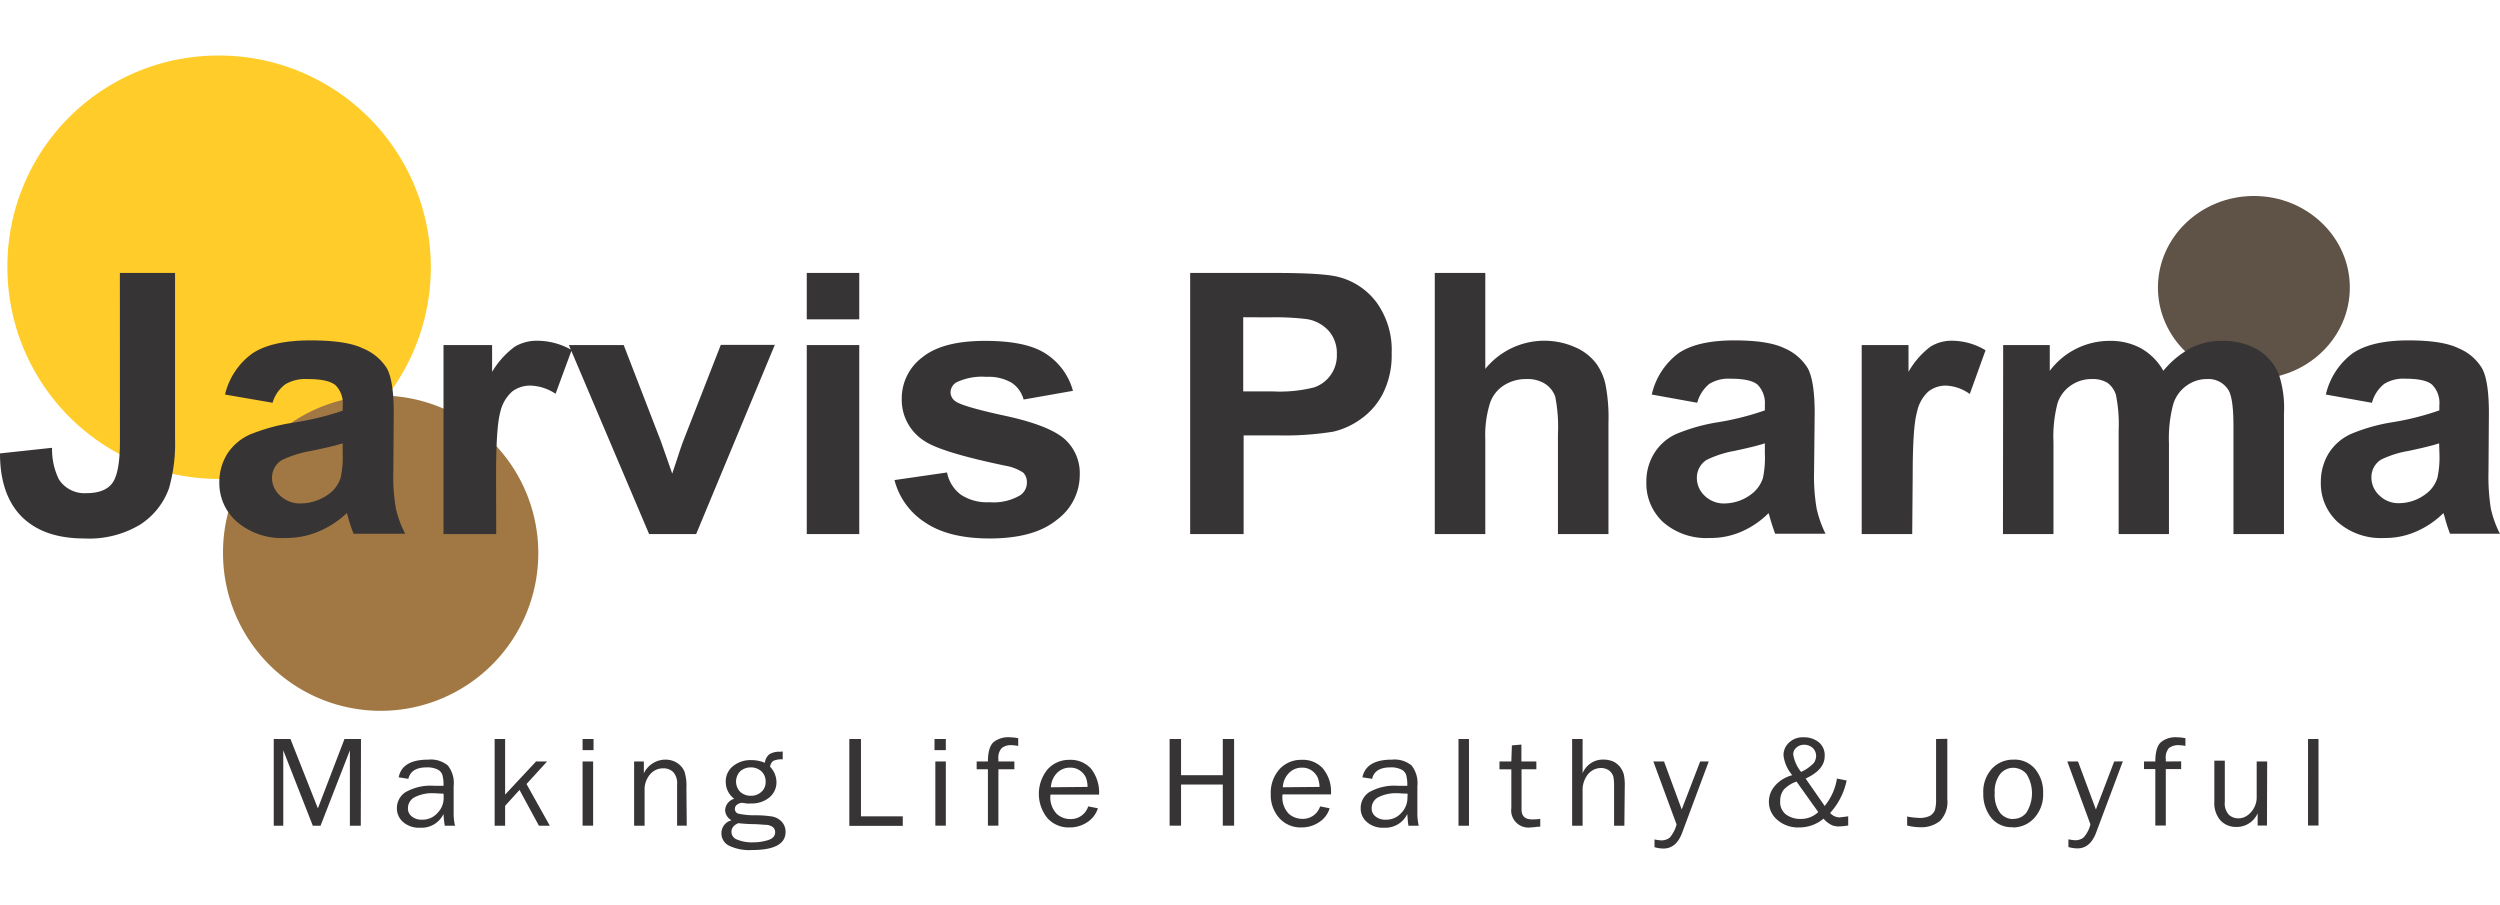 <svg xmlns="http://www.w3.org/2000/svg" viewBox="0 0 364.76 115.88" width="320"><defs><style>.cls-1{fill:#373435;}.cls-2{fill:#5f5246;}.cls-2,.cls-3,.cls-4{fill-rule:evenodd;}.cls-3{fill:#ffcc29;}.cls-4{fill:#a17843;}</style></defs><title>jarvis-pharma</title><g id="Layer_2" data-name="Layer 2"><g id="Layer_1-2" data-name="Layer 1"><g id="Layer_1-3" data-name="Layer_1"><g id="_1998096562064" data-name=" 1998096562064"><path class="cls-1" d="M52.64,112.37H51.05v-11l-4.28,11H45.64l-4.31-11v11H39.94V99.72h2.44l4,10.12,3.88-10.12h2.41Zm13.75,0h-1.5a16.83,16.83,0,0,1-.18-1.71,3.53,3.53,0,0,1-3.4,2,3.48,3.48,0,0,1-2.52-.85,2.61,2.61,0,0,1-.88-2,2.76,2.76,0,0,1,1.25-2.33,7.41,7.41,0,0,1,4.25-.93c.28,0,.71,0,1.3,0a5.32,5.32,0,0,0-.17-1.61,1.38,1.38,0,0,0-.76-.8,3.35,3.35,0,0,0-1.53-.28c-1.53,0-2.41.57-2.67,1.67l-1.41-.22c.34-1.73,1.78-2.58,4.31-2.58a3.91,3.91,0,0,1,2.86.85,4.12,4.12,0,0,1,.85,3v4A7.58,7.58,0,0,0,66.39,112.37Zm-1.68-4.68c-.62,0-1.07-.06-1.41-.06a5.71,5.71,0,0,0-2.78.57,1.81,1.81,0,0,0-1,1.64,1.44,1.44,0,0,0,.54,1.16,2.2,2.2,0,0,0,1.53.49,2.89,2.89,0,0,0,2.26-1,3.08,3.08,0,0,0,.88-2.24A4.23,4.23,0,0,0,64.71,107.69Zm15.51,4.68H78.63l-2.83-5.22-2.1,2.32v2.9H72.17V99.72H73.7v8.11L78.21,103h1.61l-3,3.29ZM86.6,99.72v1.62H85V99.72ZM86.54,103v9.36H85V103Zm13.66,9.36H98.79v-6a2.4,2.4,0,0,0-.57-1.82,2,2,0,0,0-1.45-.54,2.44,2.44,0,0,0-1.92.88,3.38,3.38,0,0,0-.8,2.35v5.14H92.52V103h1.42v1.73a3.49,3.49,0,0,1,3.09-2,3.12,3.12,0,0,1,1.84.53,2.83,2.83,0,0,1,1,1.22,7,7,0,0,1,.28,2.44Zm14-10.83v1.16a2.88,2.88,0,0,0-1.39.23,1.27,1.27,0,0,0-.45.85,3.28,3.28,0,0,1,.93,2.24,2.88,2.88,0,0,1-1,2.21,4,4,0,0,1-2.75.9,2.64,2.64,0,0,1-.65,0,5.42,5.42,0,0,0-.68-.09,1.4,1.4,0,0,0-.62.23.78.78,0,0,0-.37.65.7.7,0,0,0,.54.71,11.7,11.7,0,0,0,2.49.23,14.91,14.91,0,0,1,2.47.19,2.55,2.55,0,0,1,1.36.77,2.18,2.18,0,0,1,.54,1.45c0,1.78-1.65,2.66-4.91,2.66a6.8,6.8,0,0,1-3.37-.65,2,2,0,0,1-1.08-1.82,1.92,1.92,0,0,1,1.48-1.87,1.73,1.73,0,0,1-.94-1.5,1.82,1.82,0,0,1,1.33-1.64,3.05,3.05,0,0,1-1.24-2.47,2.83,2.83,0,0,1,1.07-2.3,4,4,0,0,1,2.64-.87,5,5,0,0,1,2,.39,1.81,1.81,0,0,1,.69-1.27,2.87,2.87,0,0,1,1.58-.34ZM109.53,108a2.2,2.2,0,0,0,1.56-.57,1.88,1.88,0,0,0,.62-1.47,2,2,0,0,0-.62-1.53,2.28,2.28,0,0,0-1.53-.57,2.33,2.33,0,0,0-1.53.54,2.16,2.16,0,0,0-.06,3A2.2,2.2,0,0,0,109.53,108ZM107.72,112c-.71.31-1,.74-1,1.3a1.21,1.21,0,0,0,.88,1.11,5.47,5.47,0,0,0,2.21.39,7.37,7.37,0,0,0,2.29-.34c.68-.22,1-.62,1-1.16a1,1,0,0,0-.31-.71,2,2,0,0,0-.85-.34c-.37,0-1-.08-1.87-.11A21.88,21.88,0,0,1,107.72,112Zm24-1v1.39h-7.8V99.72h1.7V111ZM138,99.72v1.62h-1.65V99.72ZM138,103v9.36h-1.53V103Zm10,0v1.13h-2.33v8.23h-1.53v-8.23H142.5V103h1.64c0-1.5.34-2.47.91-2.89a3.45,3.45,0,0,1,2.12-.65,8.47,8.47,0,0,1,1.39.14v1.13a6.85,6.85,0,0,0-.93-.11,2.13,2.13,0,0,0-1.48.43,2.07,2.07,0,0,0-.48,1.58V103Zm10.77,6.55,1.42.28a3.83,3.83,0,0,1-1.51,2,4.57,4.57,0,0,1-2.63.79,4.13,4.13,0,0,1-3.23-1.36,5.64,5.64,0,0,1,.05-7.14,4.22,4.22,0,0,1,3.21-1.36,4,4,0,0,1,3.09,1.27,5.62,5.62,0,0,1,1.19,3.8h-7.09a3.46,3.46,0,0,0,.93,2.83,2.93,2.93,0,0,0,2,.74A2.64,2.64,0,0,0,158.77,109.56Zm-.09-2.84a4.14,4.14,0,0,0-.25-1.38,2.51,2.51,0,0,0-.85-1,2.39,2.39,0,0,0-1.45-.43,2.6,2.6,0,0,0-1.93.8,3.2,3.2,0,0,0-.87,2.06Zm21.38,5.65h-1.65v-6h-6.09v6h-1.67V99.72h1.67V105h6.09V99.72h1.65Zm12.55-2.81,1.39.28a3.62,3.62,0,0,1-1.5,2,4.5,4.5,0,0,1-2.61.79,4.14,4.14,0,0,1-3.23-1.36,5,5,0,0,1-1.25-3.52,5.13,5.13,0,0,1,1.28-3.62,4.23,4.23,0,0,1,3.23-1.36A3.9,3.9,0,0,1,193,104a5.28,5.28,0,0,1,1.19,3.8h-7.06a3.46,3.46,0,0,0,.91,2.83,3,3,0,0,0,2,.74A2.64,2.64,0,0,0,192.61,109.56Zm-.08-2.84a4.12,4.12,0,0,0-.28-1.38,2.51,2.51,0,0,0-.85-1,2.36,2.36,0,0,0-1.42-.43,2.59,2.59,0,0,0-1.93.8,3.11,3.11,0,0,0-.88,2.06ZM207,112.37h-1.5c-.06-.32-.11-.86-.17-1.71a3.53,3.53,0,0,1-3.4,2,3.45,3.45,0,0,1-2.52-.85,2.57,2.57,0,0,1-.88-2,2.75,2.75,0,0,1,1.24-2.33,7.42,7.42,0,0,1,4.26-.93c.28,0,.7,0,1.3,0a5.66,5.66,0,0,0-.17-1.61,1.39,1.39,0,0,0-.77-.8,3.29,3.29,0,0,0-1.53-.28c-1.53,0-2.41.57-2.66,1.67l-1.42-.22c.37-1.73,1.79-2.58,4.31-2.58a3.9,3.9,0,0,1,2.86.85,4.12,4.12,0,0,1,.85,3v4A7.58,7.58,0,0,0,207,112.37Zm-1.67-4.68c-.62,0-1.08-.06-1.42-.06a5.74,5.74,0,0,0-2.78.57,1.81,1.81,0,0,0-1,1.64,1.44,1.44,0,0,0,.54,1.16,2.24,2.24,0,0,0,1.56.49,2.89,2.89,0,0,0,2.24-1,3.12,3.12,0,0,0,.88-2.24A4.23,4.23,0,0,0,205.37,107.69Zm9,4.68h-1.53V99.72h1.53Zm10.4-1v1.14c-.54,0-1,.11-1.39.11a2.51,2.51,0,0,1-2.83-2.83v-5.65h-1.73V103h1.73l.08-2.35,1.39-.12V103h2.18v1.13H222V110c0,1,.54,1.45,1.56,1.45A8.58,8.58,0,0,0,224.76,111.37Zm12.27,1H235.5V106.7a7.13,7.13,0,0,0-.11-1.51,1.88,1.88,0,0,0-.62-.88,2.06,2.06,0,0,0-1.14-.36,2.48,2.48,0,0,0-1.95.93,3.66,3.66,0,0,0-.77,2.44v5.05h-1.53V99.72h1.53v5a3.19,3.19,0,0,1,3-2,3.73,3.73,0,0,1,1.53.31,3.05,3.05,0,0,1,1,.85,3.6,3.6,0,0,1,.48,1,7.46,7.46,0,0,1,.14,1.73ZM249.31,103l-3.89,10.43c-.56,1.5-1.47,2.27-2.72,2.27a4.63,4.63,0,0,1-1.3-.2v-1.13a5.58,5.58,0,0,0,1,.14,1.94,1.94,0,0,0,1.22-.4,4.83,4.83,0,0,0,1-1.92L241.23,103h1.56l2.58,7,2.69-7Zm20.35,8v1.34a11.19,11.19,0,0,1-1.42.14,3.42,3.42,0,0,1-.85-.14,3.71,3.71,0,0,1-1.33-1,5.45,5.45,0,0,1-3.54,1.28,4.54,4.54,0,0,1-3.21-1.11,3.41,3.41,0,0,1-1.22-2.66,3.52,3.52,0,0,1,.85-2.27A5,5,0,0,1,261.5,105a5.41,5.41,0,0,1-1.28-2.9,2.48,2.48,0,0,1,.79-1.84,2.89,2.89,0,0,1,2.16-.79,3.42,3.42,0,0,1,2.21.73,2.45,2.45,0,0,1,.85,2c0,1.36-.94,2.44-2.78,3.29l2.78,4a8.43,8.43,0,0,0,1.79-4l1.41.28a10,10,0,0,1-2.41,4.74,1.92,1.92,0,0,0,1.39.65C268.67,111.12,269.06,111.09,269.66,111Zm-6.86-6.49a5.65,5.65,0,0,0,1.87-1.33,1.9,1.9,0,0,0,.31-1,1.6,1.6,0,0,0-.48-1.14,1.81,1.81,0,0,0-1.25-.48,1.6,1.6,0,0,0-1.16.43,1.23,1.23,0,0,0-.45,1A5.46,5.46,0,0,0,262.8,104.54Zm-.68,1.42a4.56,4.56,0,0,0-1.87,1.19,2.63,2.63,0,0,0-.51,1.64,2.26,2.26,0,0,0,.88,2,3.51,3.51,0,0,0,2.07.62,3.63,3.63,0,0,0,2.6-1Zm22-6.24v8.79a4,4,0,0,1-1.07,3.2,4.31,4.31,0,0,1-2.87.91,7.62,7.62,0,0,1-1.92-.25v-1.31a10.82,10.82,0,0,0,1.73.2,3.29,3.29,0,0,0,1.61-.31,1.77,1.77,0,0,0,.71-.82,5.7,5.7,0,0,0,.17-1.62V99.72Zm9.5,12.9a3.8,3.8,0,0,1-3.15-1.45,5.55,5.55,0,0,1-1.1-3.51,5,5,0,0,1,1.25-3.57,4.21,4.21,0,0,1,3.14-1.33,3.88,3.88,0,0,1,3.18,1.38,5.24,5.24,0,0,1,1.16,3.52,5.07,5.07,0,0,1-1.25,3.57A4.17,4.17,0,0,1,293.64,112.62Zm.11-1.22a2.36,2.36,0,0,0,1.93-.91,5.32,5.32,0,0,0,0-5.66,2.6,2.6,0,0,0-1.92-.88,2.45,2.45,0,0,0-1.9.9,4.14,4.14,0,0,0-.8,2.78,4.43,4.43,0,0,0,.8,2.92A2.48,2.48,0,0,0,293.75,111.4Zm16-8.39-3.91,10.43c-.57,1.5-1.47,2.27-2.72,2.27a4.86,4.86,0,0,1-1.31-.2v-1.13a5.56,5.56,0,0,0,1,.14,1.91,1.91,0,0,0,1.21-.4,4.34,4.34,0,0,0,1-1.92L301.63,103h1.56l2.61,7,2.67-7Zm8.51,0v1.13H316v8.23h-1.53v-8.23h-1.65V103h1.65c0-1.5.34-2.47.91-2.89a3.36,3.36,0,0,1,2.09-.65,8,8,0,0,1,1.39.14v1.13a5.9,5.9,0,0,0-.93-.11,2.22,2.22,0,0,0-1.48.43,2.07,2.07,0,0,0-.45,1.58V103Zm12.52,9.36h-1.36v-1.79a3.32,3.32,0,0,1-3.11,2,3.07,3.07,0,0,1-2.36-1,3.87,3.87,0,0,1-.85-2.67v-6h1.53v6a2.44,2.44,0,0,0,.6,1.9,2,2,0,0,0,1.33.51,2.17,2.17,0,0,0,1.33-.4,3,3,0,0,0,1-1.13,3.1,3.1,0,0,0,.39-1.59V103h1.53Zm7.52,0h-1.53V99.72h1.53Z"/><path class="cls-2" d="M328.85,20.49c7.74,0,14,6,14,13.36s-6.26,13.35-14,13.35-14-6-14-13.35S321.11,20.49,328.85,20.49Z"/><path class="cls-3" d="M31.69,0A30.89,30.89,0,1,1,1.08,30.9,30.75,30.75,0,0,1,31.69,0Z"/><path class="cls-4" d="M55.19,49.61a23,23,0,1,1-22.65,23A22.85,22.85,0,0,1,55.19,49.61Z"/><path class="cls-1" d="M17.49,31.72h8.05V55.84a24,24,0,0,1-.88,7.29,10.48,10.48,0,0,1-4.25,5.33,14.44,14.44,0,0,1-8.11,2q-5.91,0-9.1-3.15C1.11,65.23,0,62.14,0,58.05l7.6-.82a9.81,9.81,0,0,0,1,4.62,4.44,4.44,0,0,0,4,2c1.78,0,3.06-.48,3.79-1.47s1.11-3,1.11-6.1ZM39.77,50.66l-6.94-1.2a10.31,10.31,0,0,1,4-6q2.85-1.9,8.48-1.9c3.43,0,6,.37,7.62,1.16a7.43,7.43,0,0,1,3.52,2.92q1,1.8,1,6.55l-.06,8.53a27.1,27.1,0,0,0,.37,5.36,15.39,15.39,0,0,0,1.36,3.69H51.59c-.2-.48-.45-1.19-.74-2.16a8,8,0,0,0-.25-.85,13.78,13.78,0,0,1-4.2,2.72,12.15,12.15,0,0,1-4.76.91,10.09,10.09,0,0,1-7-2.3A7.48,7.48,0,0,1,32,62.28a7.81,7.81,0,0,1,1.16-4.17,7.68,7.68,0,0,1,3.29-2.81,28,28,0,0,1,6.1-1.7A42.62,42.62,0,0,0,50,51.82v-.74a3.71,3.71,0,0,0-1.07-3c-.74-.6-2.1-.88-4.11-.88a5.69,5.69,0,0,0-3.18.76A5.11,5.11,0,0,0,39.77,50.66ZM50,56.58c-1,.31-2.52.68-4.64,1.11A16.42,16.42,0,0,0,41.16,59a3,3,0,0,0-1.47,2.58,3.47,3.47,0,0,0,1.19,2.64,4.2,4.2,0,0,0,3,1.13,7.06,7.06,0,0,0,4-1.3,4.72,4.72,0,0,0,1.81-2.41A14.16,14.16,0,0,0,50,58Zm22.4,13.24H64.71V42.24H71.8v3.91a12.47,12.47,0,0,1,3.29-3.66,6.22,6.22,0,0,1,3.32-.88,10.15,10.15,0,0,1,5,1.36l-2.35,6.38a6.94,6.94,0,0,0-3.6-1.19,4.31,4.31,0,0,0-2.72.85A5.6,5.6,0,0,0,73,52c-.42,1.48-.62,4.57-.62,9.27Zm22.31,0L83,42.24h8l5.44,14.08L98.08,61c.4-1.22.68-2,.79-2.38.26-.79.51-1.56.8-2.33l5.5-14.08h7.88L101.57,69.82Zm23-31.33V31.72h7.66v6.77Zm0,31.33V42.24h7.66V69.82Zm12.79-7.88,7.68-1.11a5.25,5.25,0,0,0,2,3.23,6.9,6.9,0,0,0,4.2,1.11,7.63,7.63,0,0,0,4.45-1,2.22,2.22,0,0,0,1-1.93,2,2,0,0,0-.54-1.39,6.85,6.85,0,0,0-2.58-1c-6.15-1.28-10.06-2.47-11.71-3.54a7.08,7.08,0,0,1-3.43-6.24,7.47,7.47,0,0,1,2.95-6c2-1.64,5.05-2.44,9.21-2.44,3.95,0,6.89.6,8.82,1.85a9.37,9.37,0,0,1,4,5.44l-7.2,1.27a4.28,4.28,0,0,0-1.76-2.46,6.73,6.73,0,0,0-3.68-.85,8.65,8.65,0,0,0-4.34.79,1.72,1.72,0,0,0-.88,1.5,1.6,1.6,0,0,0,.77,1.31c.68.48,3.06,1.19,7.14,2.07s6.92,1.95,8.53,3.23a6.66,6.66,0,0,1,2.41,5.44,8.14,8.14,0,0,1-3.34,6.52c-2.21,1.81-5.47,2.72-9.81,2.72-3.94,0-7.06-.76-9.36-2.3A10.44,10.44,0,0,1,130.51,61.94Z"/><path class="cls-1" d="M173.65,69.82V31.72h12.42c4.73,0,7.79.2,9.24.59A10,10,0,0,1,200.83,36a11.83,11.83,0,0,1,2.22,7.43,12.42,12.42,0,0,1-1.28,5.89,10.21,10.21,0,0,1-3.26,3.74,11.11,11.11,0,0,1-4,1.82,44.28,44.28,0,0,1-8.06.54h-5V69.82Zm7.74-31.64V49h4.25a20.43,20.43,0,0,0,6.12-.59,4.91,4.91,0,0,0,3.29-4.85,4.91,4.91,0,0,0-1.22-3.43,5.47,5.47,0,0,0-3.12-1.67,37.93,37.93,0,0,0-5.58-.26Zm35.32-6.46v14a11.09,11.09,0,0,1,13.09-3.17,7.58,7.58,0,0,1,3.09,2.38,8.12,8.12,0,0,1,1.39,3.23,25.39,25.39,0,0,1,.4,5.47V69.82h-7.37V55.25a22.58,22.58,0,0,0-.4-5.5,3.71,3.71,0,0,0-1.5-1.87,4.78,4.78,0,0,0-2.66-.68,6,6,0,0,0-3.26.88,4.91,4.91,0,0,0-2.1,2.66,15.61,15.61,0,0,0-.68,5.24V69.82h-7.37V31.72Zm30.92,18.94L241,49.46a10.39,10.39,0,0,1,3.86-6c1.84-1.27,4.56-1.9,8.19-1.9,3.29,0,5.73.37,7.34,1.16a7.32,7.32,0,0,1,3.38,2.92c.65,1.2,1,3.38,1,6.55l-.09,8.53a27.9,27.9,0,0,0,.37,5.36,16.39,16.39,0,0,0,1.3,3.69H259c-.17-.48-.43-1.19-.71-2.16-.11-.42-.2-.71-.25-.85a12.54,12.54,0,0,1-4,2.72,11.17,11.17,0,0,1-4.59.91,9.56,9.56,0,0,1-6.78-2.3,7.69,7.69,0,0,1-2.46-5.86,7.79,7.79,0,0,1,1.13-4.17,7.3,7.3,0,0,1,3.15-2.81,26.72,26.72,0,0,1,5.87-1.7,40.18,40.18,0,0,0,7.14-1.78v-.74a3.88,3.88,0,0,0-1.05-3c-.71-.6-2-.88-4-.88a5.33,5.33,0,0,0-3.06.76A5.42,5.42,0,0,0,247.63,50.66Zm9.87,5.92c-.94.31-2.44.68-4.48,1.11A15.14,15.14,0,0,0,249,59a3.07,3.07,0,0,0-1.42,2.58,3.55,3.55,0,0,0,1.13,2.64,4,4,0,0,0,2.95,1.13,6.55,6.55,0,0,0,3.8-1.3,4.78,4.78,0,0,0,1.76-2.41A14.67,14.67,0,0,0,257.5,58ZM279,69.82h-7.37V42.24h6.83v3.91a12,12,0,0,1,3.18-3.66,5.77,5.77,0,0,1,3.17-.88A9.57,9.57,0,0,1,289.7,43l-2.3,6.38A6.42,6.42,0,0,0,284,48.16a4.07,4.07,0,0,0-2.63.85,5.5,5.5,0,0,0-1.67,3c-.43,1.48-.63,4.57-.63,9.27Zm13.27-27.58h6.8V46a10.9,10.9,0,0,1,8.68-4.37,9.28,9.28,0,0,1,4.62,1.08A8.59,8.59,0,0,1,315.64,46a13.52,13.52,0,0,1,3.94-3.29,9.69,9.69,0,0,1,4.53-1.08,10.14,10.14,0,0,1,5.19,1.22,7.65,7.65,0,0,1,3.18,3.63,15.63,15.63,0,0,1,.76,5.73V69.82h-7.37V54.06c0-2.75-.25-4.51-.76-5.3A3.44,3.44,0,0,0,322,47.2a5,5,0,0,0-2.92.93,5.15,5.15,0,0,0-2,2.75,19.35,19.35,0,0,0-.62,5.7V69.82h-7.34V54.71a21.64,21.64,0,0,0-.4-5.22,3.5,3.5,0,0,0-1.22-1.73,4.1,4.1,0,0,0-2.24-.56,5.29,5.29,0,0,0-3.06.9,5,5,0,0,0-2,2.64,19.28,19.28,0,0,0-.59,5.67V69.82h-7.37Zm53.77,8.42-6.69-1.2a10.43,10.43,0,0,1,3.89-6q2.76-1.9,8.16-1.9c3.29,0,5.73.37,7.34,1.16a7.18,7.18,0,0,1,3.4,2.92q1,1.8,1,6.55l-.06,8.53a30.29,30.29,0,0,0,.34,5.36,15.21,15.21,0,0,0,1.33,3.69h-7.28a21.81,21.81,0,0,1-.71-2.16,7.29,7.29,0,0,0-.26-.85,12.83,12.83,0,0,1-4.05,2.72,11.13,11.13,0,0,1-4.56.91,9.54,9.54,0,0,1-6.78-2.3,7.61,7.61,0,0,1-2.49-5.86,8,8,0,0,1,1.13-4.17,7.5,7.5,0,0,1,3.18-2.81,25.93,25.93,0,0,1,5.83-1.7,39.88,39.88,0,0,0,7.15-1.78v-.74a3.77,3.77,0,0,0-1.05-3c-.68-.6-2-.88-3.94-.88a5.31,5.31,0,0,0-3.06.76A5.24,5.24,0,0,0,346.08,50.66Zm9.84,5.92c-.94.31-2.44.68-4.48,1.11a14.66,14.66,0,0,0-4,1.27A3,3,0,0,0,346,61.54a3.54,3.54,0,0,0,1.16,2.64,3.94,3.94,0,0,0,2.92,1.13,6.48,6.48,0,0,0,3.8-1.3,4.6,4.6,0,0,0,1.75-2.41,14,14,0,0,0,.29-3.57Z"/></g></g></g></g></svg>